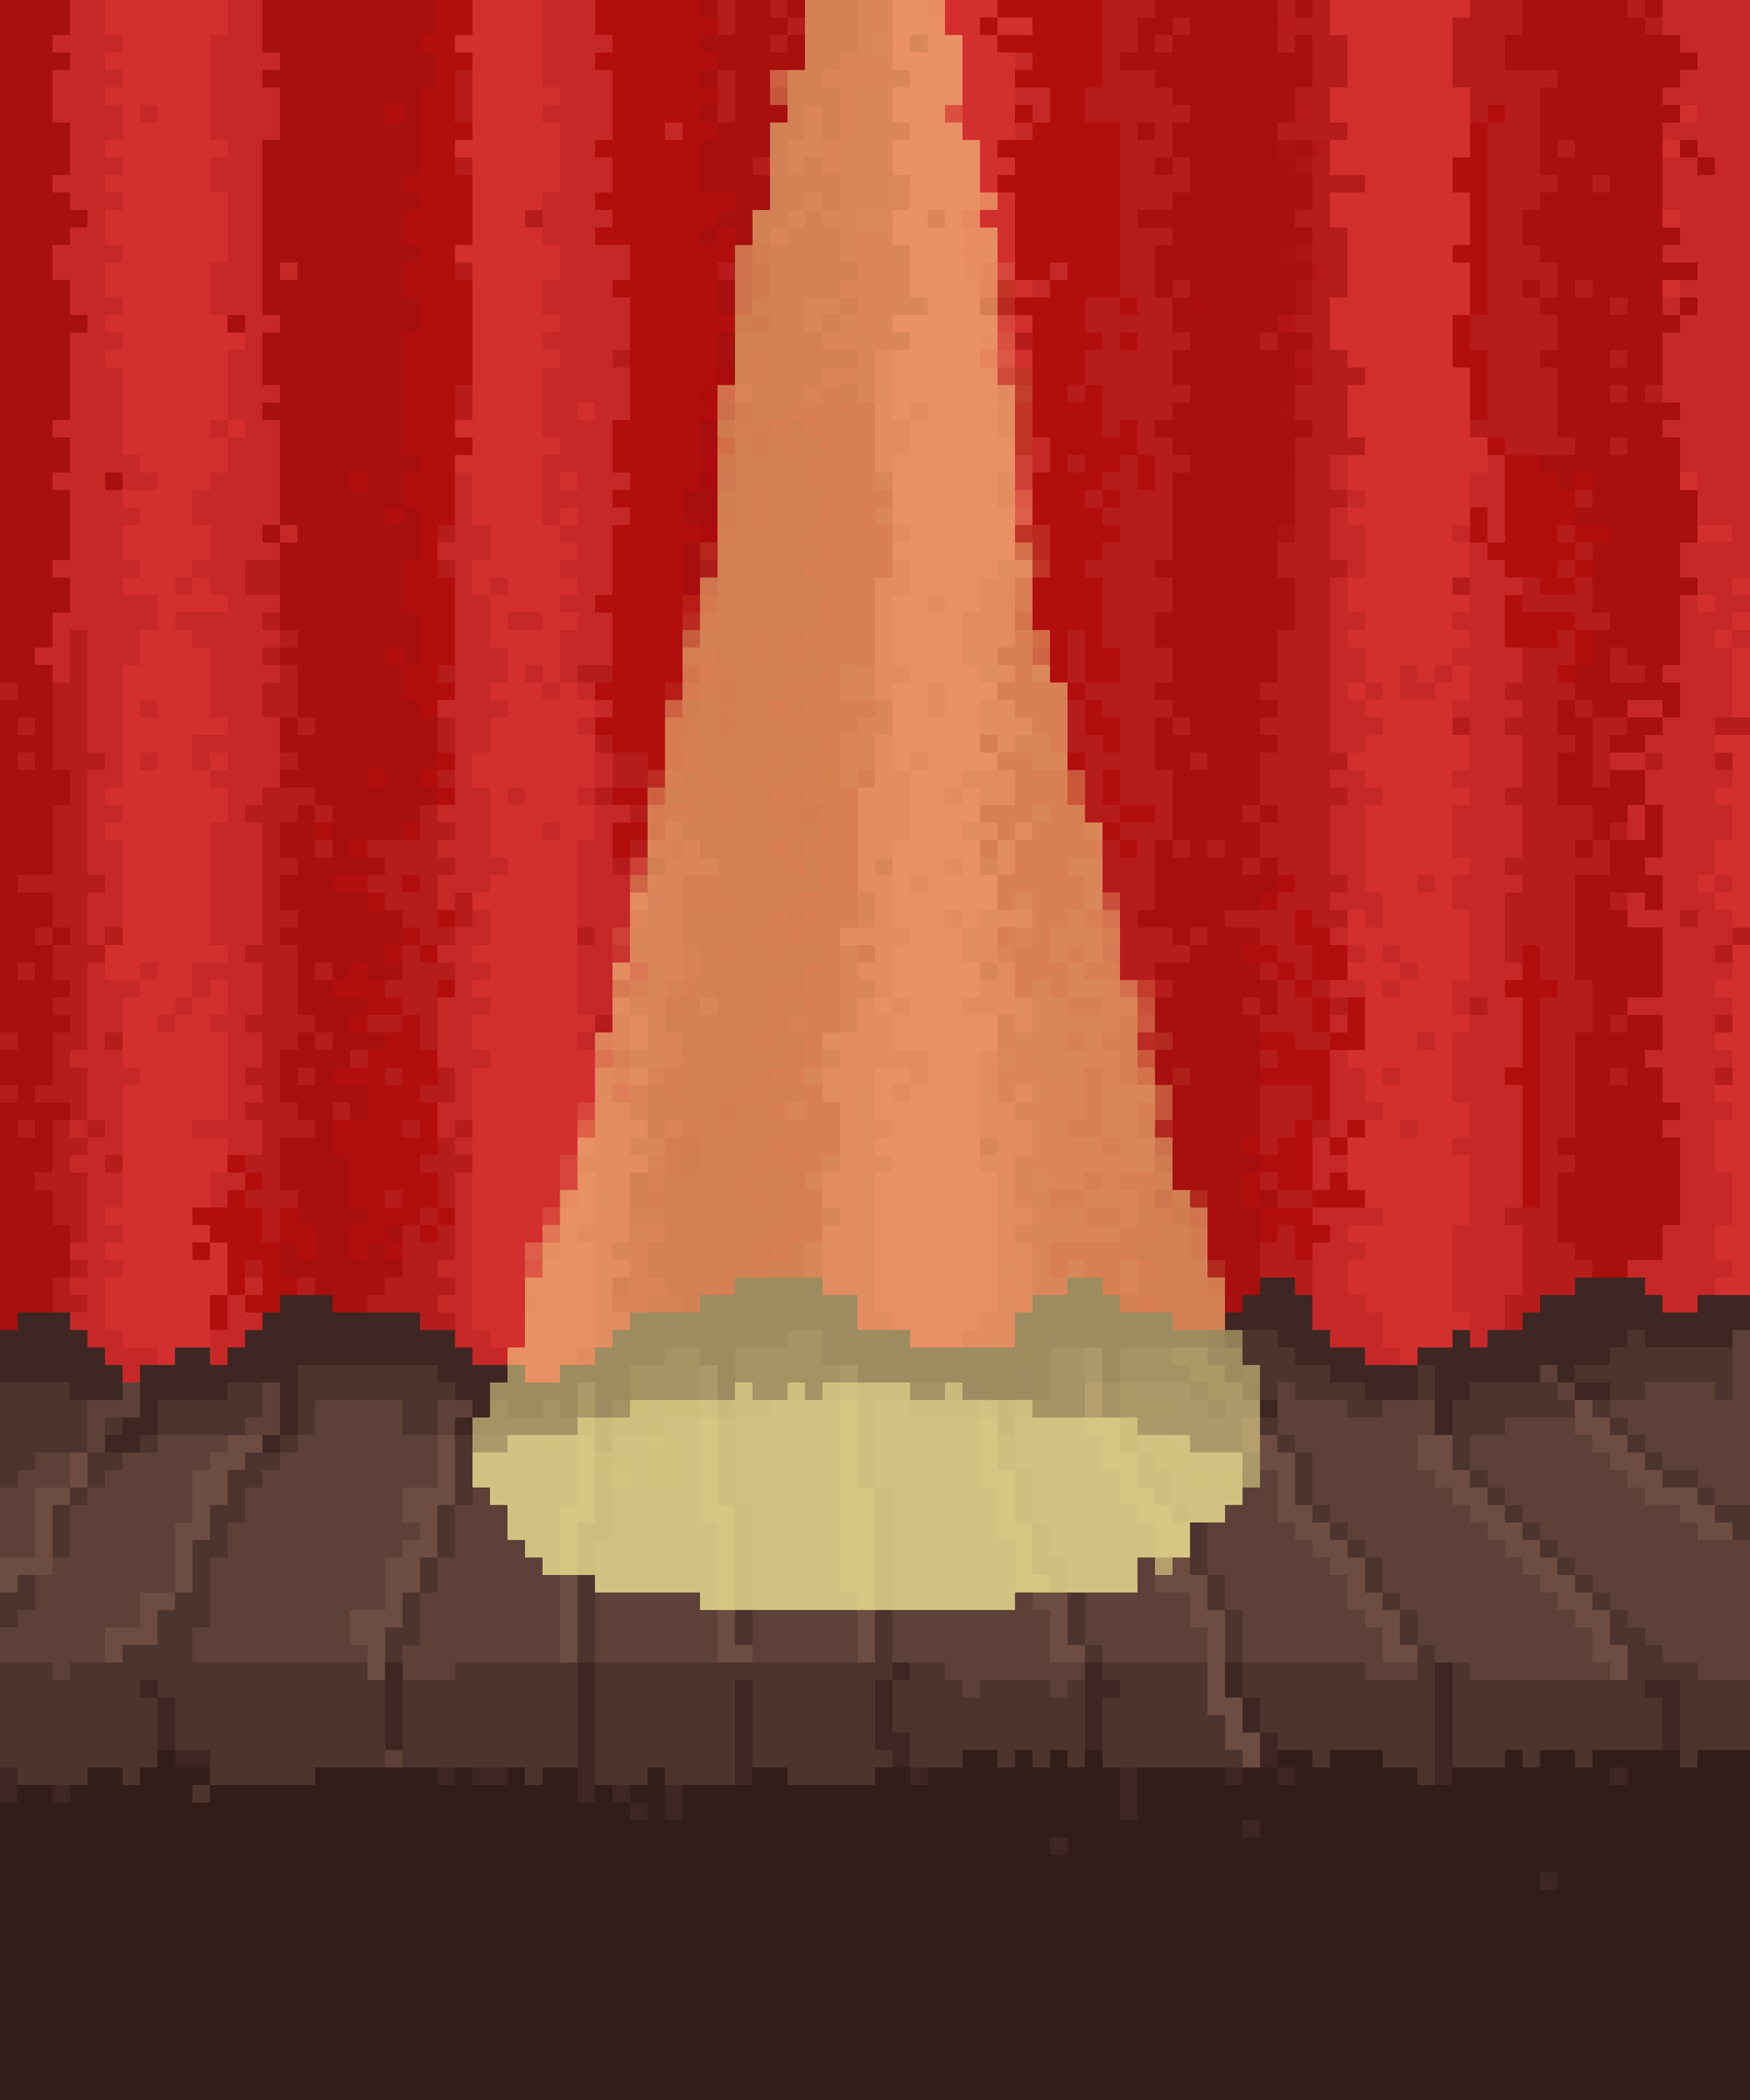 <svg xmlns="http://www.w3.org/2000/svg" viewBox="0 -0.5 100 120" shape-rendering="crispEdges">
<path stroke="#a80f0f" d="M0 0h4M15 0h10M40 0h1M42 0h2M45 0h1M66 0h7M74 0h1M87 0h6M94 0h1M0 1h4M15 1h10M42 1h3M65 1h2M68 1h5M87 1h7M0 2h3M15 2h9M40 2h4M45 2h1M65 2h1M67 2h6M74 2h1M86 2h10M0 3h4M16 3h9M41 3h5M64 3h11M86 3h11M0 4h3M15 4h10M40 4h1M42 4h2M66 4h9M89 4h7M0 5h3M16 5h8M42 5h2M67 5h7M88 5h7M0 6h3M16 6h6M23 6h1M40 6h1M42 6h3M68 6h6M88 6h8M0 7h4M16 7h8M41 7h3M65 7h1M67 7h6M88 7h7M0 8h4M15 8h9M40 8h4M67 8h6M74 8h1M88 8h1M90 8h5M96 8h1M0 9h4M15 9h9M40 9h3M66 9h1M68 9h6M88 9h7M97 9h1M0 10h3M15 10h8M40 10h4M68 10h7M89 10h2M92 10h3M0 11h4M15 11h9M42 11h2M67 11h8M88 11h7M0 12h5M15 12h8M41 12h2M65 12h9M87 12h8M0 13h4M15 13h8M40 13h1M42 13h1M67 13h8M87 13h9M0 14h3M15 14h9M66 14h7M88 14h7M0 15h3M15 15h1M17 15h6M66 15h9M89 15h8M0 16h4M15 16h8M41 16h1M66 16h1M68 16h6M87 16h1M89 16h1M91 16h4M0 17h4M15 17h9M41 17h1M67 17h1M69 17h5M88 17h4M93 17h2M96 17h1M0 18h5M13 18h1M16 18h8M67 18h6M89 18h7M0 19h4M15 19h8M41 19h1M68 19h4M73 19h2M89 19h6M0 20h4M15 20h8M41 20h1M67 20h7M88 20h4M93 20h2M0 21h4M15 21h8M67 21h6M89 21h6M0 22h4M16 22h7M68 22h6M89 22h3M93 22h1M0 23h4M15 23h8M67 23h6M89 23h7M0 24h3M16 24h7M66 24h9M89 24h6M0 25h4M16 25h7M67 25h1M69 25h5M90 25h2M93 25h3M0 26h4M16 26h8M68 26h5M88 26h8M0 27h3M6 27h1M16 27h4M21 27h2M67 27h7M89 27h1M91 27h5M0 28h4M16 28h7M67 28h7M91 28h6M0 29h4M16 29h6M23 29h1M67 29h3M71 29h3M90 29h7M0 30h4M15 30h1M17 30h7M67 30h5M92 30h5M0 31h4M16 31h8M67 31h6M91 31h5M0 32h3M16 32h7M66 32h7M91 32h5M0 33h4M16 33h7M67 33h7M91 33h6M0 34h4M16 34h7M67 34h7M91 34h5M0 35h3M16 35h8M66 35h8M92 35h4M0 36h3M17 36h7M66 36h7M91 36h5M0 37h2M16 37h6M23 37h1M67 37h6M91 37h1M93 37h3M0 38h3M17 38h6M67 38h6M90 38h2M94 38h1M1 39h2M17 39h6M66 39h6M90 39h6M0 40h3M17 40h7M67 40h6M89 40h1M91 40h2M95 40h1M0 41h1M2 41h1M16 41h1M18 41h7M66 41h1M68 41h4M89 41h2M93 41h2M0 42h3M16 42h9M66 42h7M90 42h1M92 42h2M0 43h1M2 43h1M17 43h8M66 43h2M69 43h3M89 43h2M0 44h4M16 44h5M22 44h2M67 44h5M89 44h2M92 44h2M0 45h4M18 45h7M67 45h5M89 45h5M0 46h3M17 46h1M19 46h5M67 46h4M72 46h1M91 46h2M94 46h1M0 47h3M16 47h2M19 47h4M67 47h5M91 47h1M94 47h1M0 48h3M16 48h2M19 48h1M66 48h1M68 48h1M70 48h2M90 48h1M92 48h3M0 49h3M17 49h5M66 49h5M72 49h1M92 49h2M0 50h1M16 50h3M66 50h7M90 50h5M0 51h3M16 51h5M66 51h6M90 51h2M94 51h1M0 52h3M17 52h6M65 52h5M90 52h3M0 53h2M3 53h1M16 53h7M67 53h1M69 53h3M90 53h5M0 54h3M17 54h5M68 54h3M90 54h5M0 55h1M2 55h1M17 55h1M19 55h1M21 55h2M66 55h6M90 55h5M0 56h4M17 56h2M67 56h6M91 56h4M0 57h3M17 57h4M66 57h5M72 57h1M91 57h2M0 58h4M18 58h2M66 58h6M91 58h1M93 58h2M1 59h2M17 59h1M19 59h3M67 59h5M90 59h5M0 60h3M16 60h4M66 60h6M90 60h4M0 61h3M16 61h1M18 61h1M66 61h1M68 61h4M90 61h2M93 61h2M1 62h1M16 62h5M67 62h5M90 62h5M0 63h4M17 63h2M20 63h1M67 63h5M90 63h6M0 64h1M2 64h1M18 64h1M67 64h5M90 64h5M0 65h3M16 65h3M67 65h4M89 65h7M0 66h3M16 66h4M67 66h5M90 66h6M0 67h2M16 67h4M67 67h4M89 67h7M0 68h3M17 68h3M69 68h2M72 68h1M89 68h7M0 69h3M17 69h4M69 69h3M89 69h7M0 70h4M18 70h2M22 70h1M69 70h3M89 70h6M0 71h4M16 71h1M18 71h2M21 71h1M69 71h3M90 71h5M0 72h4M16 72h7M70 72h2M91 72h2M0 73h3M18 73h4M70 73h2M0 74h3M19 74h2M70 74h1M0 75h1" />
<path stroke="#c62828" d="M4 0h2M13 0h2M31 0h3M95 0h5M4 1h2M13 1h2M31 1h3M95 1h5M3 2h4M12 2h3M31 2h4M96 2h4M4 3h2M12 3h4M31 3h3M58 3h1M97 3h3M3 4h4M12 4h3M31 4h4M96 4h4M3 5h3M12 5h4M32 5h3M58 5h2M95 5h5M3 6h4M8 6h1M12 6h4M31 6h4M59 6h1M97 6h3M4 7h3M12 7h4M32 7h3M38 7h1M58 7h1M95 7h5M4 8h2M13 8h2M32 8h2M97 8h3M4 9h3M12 9h3M32 9h3M95 9h2M98 9h2M3 10h3M12 10h3M32 10h3M95 10h5M4 11h3M13 11h2M31 11h3M95 11h5M5 12h1M13 12h2M31 12h4M96 12h4M4 13h2M13 13h2M31 13h3M96 13h4M3 14h4M13 14h2M32 14h4M95 14h5M3 15h3M12 15h3M16 15h1M32 15h4M60 15h1M97 15h3M4 16h2M12 16h3M31 16h4M59 16h1M96 16h4M4 17h3M12 17h3M31 17h5M95 17h1M97 17h3M5 18h1M14 18h2M32 18h4M96 18h4M4 19h3M14 19h1M31 19h5M95 19h5M4 20h2M13 20h2M32 20h3M95 20h5M4 21h3M13 21h2M31 21h5M95 21h5M4 22h3M13 22h3M31 22h5M95 22h5M4 23h3M13 23h2M31 23h2M34 23h2M96 23h4M3 24h4M12 24h1M14 24h2M31 24h4M95 24h5M4 25h3M13 25h3M32 25h3M59 25h1M96 25h4M4 26h4M13 26h3M31 26h4M59 26h1M76 26h1M85 26h1M96 26h4M3 27h3M7 27h2M12 27h4M26 27h1M31 27h1M33 27h3M76 27h1M84 27h2M97 27h3M4 28h3M11 28h5M26 28h1M31 28h4M77 28h1M84 28h2M97 28h3M4 29h4M11 29h5M26 29h1M31 29h1M33 29h3M76 29h1M85 29h1M97 29h3M4 30h3M12 30h3M16 30h1M26 30h2M32 30h3M76 30h2M83 30h1M85 30h1M99 30h1M4 31h3M12 31h4M25 31h3M33 31h2M76 31h2M84 31h1M96 31h4M3 32h5M11 32h3M26 32h1M32 32h3M77 32h1M84 32h2M96 32h4M4 33h3M10 33h1M12 33h2M26 33h1M28 33h1M33 33h2M76 33h1M84 33h3M97 33h2M4 34h5M13 34h3M26 34h2M32 34h2M76 34h1M84 34h2M96 34h1M98 34h2M3 35h6M10 35h5M26 35h2M29 35h2M33 35h2M76 35h2M83 35h3M96 35h3M3 36h1M5 36h3M11 36h5M26 36h2M32 36h3M76 36h1M84 36h2M96 36h2M99 36h1M2 37h2M5 37h3M12 37h3M26 37h3M32 37h3M76 37h2M83 37h4M96 37h3M3 38h1M5 38h2M12 38h4M26 38h3M30 38h1M32 38h1M76 38h2M80 38h1M82 38h1M84 38h3M95 38h4M5 39h2M12 39h3M26 39h2M31 39h1M33 39h1M76 39h1M78 39h1M80 39h2M84 39h2M96 39h3M5 40h2M8 40h1M12 40h3M25 40h4M34 40h1M76 40h2M83 40h4M93 40h2M96 40h3M5 41h2M13 41h3M26 41h2M33 41h1M76 41h3M84 41h2M95 41h3M5 42h2M11 42h5M26 42h2M76 42h2M84 42h3M94 42h4M6 43h1M8 43h1M11 43h1M13 43h3M26 43h1M34 43h1M84 43h3M92 43h2M95 43h3M5 44h2M12 44h4M26 44h1M34 44h1M76 44h2M83 44h4M94 44h5M5 45h1M13 45h2M26 45h2M29 45h1M33 45h1M77 45h2M84 45h2M94 45h4M5 46h2M13 46h1M25 46h3M34 46h2M76 46h2M83 46h4M93 46h1M95 46h4M5 47h1M12 47h3M26 47h2M31 47h1M34 47h1M76 47h2M83 47h4M93 47h1M95 47h4M5 48h2M12 48h3M25 48h3M33 48h2M76 48h2M83 48h4M95 48h3M5 49h2M12 49h3M26 49h3M33 49h2M76 49h2M84 49h2M94 49h4M6 50h1M12 50h3M25 50h3M33 50h3M77 50h1M81 50h1M83 50h4M95 50h2M98 50h1M5 51h2M12 51h3M25 51h1M33 51h3M76 51h3M83 51h3M93 51h1M95 51h3M5 52h2M12 52h3M27 52h1M33 52h3M78 52h1M84 52h2M93 52h3M97 52h2M5 53h1M12 53h3M26 53h2M34 53h1M76 53h1M84 53h2M95 53h4M13 54h1M25 54h2M33 54h2M77 54h1M79 54h1M84 54h2M95 54h3M5 55h1M8 55h1M11 55h4M26 55h2M33 55h2M80 55h1M84 55h3M95 55h4M5 56h3M11 56h1M13 56h2M26 56h1M33 56h2M76 56h2M79 56h1M83 56h3M95 56h3M5 57h2M10 57h1M13 57h2M25 57h3M33 57h2M83 57h1M85 57h2M93 57h6M5 58h2M9 58h1M12 58h2M25 58h2M76 58h1M84 58h3M95 58h3M5 59h1M13 59h2M25 59h2M33 59h1M81 59h1M83 59h4M95 59h3M4 60h3M13 60h2M25 60h3M76 60h1M83 60h4M94 60h5M5 61h3M13 61h1M26 61h1M76 61h2M79 61h1M83 61h3M95 61h3M5 62h2M13 62h2M26 62h1M76 62h2M83 62h4M95 62h3M5 63h2M13 63h1M25 63h2M76 63h3M84 63h3M96 63h3M4 64h1M6 64h1M11 64h4M25 64h1M76 64h1M80 64h1M84 64h3M95 64h3M5 65h2M13 65h2M26 65h1M75 65h1M83 65h4M96 65h2M4 66h2M75 66h2M84 66h3M96 66h2M5 67h2M12 67h2M26 67h1M75 67h1M84 67h3M96 67h3M5 68h2M12 68h1M26 68h1M84 68h3M96 68h3M5 69h1M26 69h1M75 69h4M84 69h2M96 69h3M5 70h2M26 70h1M76 70h1M83 70h4M95 70h3M4 71h2M26 71h1M75 71h3M83 71h4M95 71h3M5 72h2M25 72h2M75 72h2M83 72h4M93 72h6M4 73h2M14 73h1M26 73h1M75 73h2M83 73h4M94 73h4M5 74h1M13 74h1M25 74h2M75 74h3M83 74h3M95 74h2M4 75h2M13 75h2M26 75h1M75 75h4M84 75h2M5 76h2M12 76h2M26 76h2M76 76h3M84 76h1M6 77h3M12 77h1M27 77h2M78 77h2M7 78h1" />
<path stroke="#d32f2f" d="M6 0h7M27 0h4M54 0h3M76 0h8M6 1h7M27 1h4M54 1h2M57 1h2M76 1h7M7 2h5M26 2h5M55 2h2M77 2h6M6 3h6M27 3h4M55 3h3M77 3h6M7 4h5M27 4h4M55 4h3M77 4h6M6 5h6M27 5h5M55 5h3M76 5h8M7 6h1M9 6h3M27 6h4M55 6h3M76 6h8M96 6h1M7 7h5M27 7h5M55 7h3M77 7h7M6 8h7M26 8h6M56 8h1M76 8h8M95 8h1M7 9h5M27 9h5M56 9h2M76 9h7M6 10h6M27 10h5M56 10h1M78 10h5M7 11h6M27 11h4M57 11h1M76 11h8M6 12h7M27 12h3M56 12h2M76 12h8M95 12h1M6 13h7M27 13h4M57 13h1M77 13h7M7 14h6M26 14h6M57 14h1M77 14h6M6 15h6M27 15h5M77 15h7M6 16h6M27 16h4M58 16h1M77 16h7M95 16h1M7 17h5M27 17h4M76 17h8M6 18h7M27 18h5M58 18h1M76 18h7M7 19h7M27 19h4M76 19h7M6 20h7M27 20h5M58 20h1M77 20h6M7 21h6M27 21h4M78 21h6M7 22h6M27 22h4M77 22h7M7 23h6M27 23h4M33 23h1M77 23h7M7 24h5M13 24h1M26 24h5M77 24h7M7 25h6M27 25h5M78 25h7M8 26h5M26 26h5M77 26h8M9 27h3M27 27h4M32 27h1M77 27h7M96 27h1M7 28h4M27 28h4M78 28h6M8 29h3M27 29h4M32 29h1M77 29h7M7 30h5M28 30h4M78 30h5M97 30h2M7 31h5M28 31h5M78 31h6M8 32h3M27 32h5M78 32h6M7 33h3M11 33h1M27 33h1M29 33h4M77 33h6M99 33h1M9 34h4M28 34h4M77 34h7M97 34h1M9 35h1M28 35h1M31 35h2M78 35h5M99 35h1M8 36h3M28 36h4M77 36h7M98 36h1M8 37h4M29 37h3M78 37h5M99 37h1M7 38h5M29 38h1M31 38h1M78 38h2M81 38h1M83 38h1M99 38h1M7 39h5M28 39h3M32 39h1M77 39h1M79 39h1M82 39h2M99 39h1M7 40h1M9 40h3M29 40h5M78 40h5M99 40h1M7 41h6M28 41h5M79 41h4M7 42h4M28 42h6M78 42h6M98 42h2M7 43h1M9 43h2M12 43h1M27 43h7M77 43h7M99 43h1M7 44h5M27 44h7M78 44h5M99 44h1M6 45h7M28 45h1M30 45h3M79 45h5M98 45h2M7 46h6M28 46h6M78 46h5M99 46h1M6 47h6M28 47h3M32 47h2M78 47h5M99 47h1M7 48h5M28 48h5M78 48h5M98 48h2M7 49h5M29 49h4M78 49h6M98 49h2M7 50h5M28 50h5M78 50h3M82 50h1M97 50h1M99 50h1M7 51h5M27 51h6M79 51h4M98 51h2M7 52h5M28 52h5M77 52h1M79 52h5M99 52h1M7 53h5M28 53h5M77 53h7M6 54h7M27 54h6M78 54h1M80 54h4M99 54h1M6 55h2M9 55h2M28 55h5M77 55h3M81 55h3M99 55h1M8 56h3M12 56h1M27 56h6M78 56h1M80 56h3M98 56h2M7 57h3M11 57h2M28 57h5M78 57h5M99 57h1M7 58h2M10 58h2M27 58h7M78 58h6M99 58h1M7 59h6M27 59h6M78 59h3M82 59h1M98 59h2M7 60h6M28 60h6M77 60h6M99 60h1M8 61h5M27 61h7M78 61h1M80 61h3M99 61h1M7 62h6M27 62h7M78 62h5M98 62h2M7 63h6M27 63h6M79 63h5M99 63h1M7 64h4M27 64h6M78 64h2M81 64h3M98 64h2M7 65h6M27 65h6M77 65h6M98 65h2M7 66h6M27 66h5M77 66h7M98 66h2M7 67h5M27 67h5M77 67h7M99 67h1M7 68h5M27 68h5M78 68h6M99 68h1M6 69h5M27 69h4M79 69h5M99 69h1M7 70h5M27 70h4M77 70h6M98 70h2M6 71h5M12 71h1M27 71h3M78 71h5M98 71h2M7 72h6M27 72h3M77 72h6M99 72h1M6 73h7M27 73h3M77 73h6M98 73h2M6 74h6M27 74h3M78 74h5M6 75h6M27 75h3M79 75h5M7 76h5M28 76h2M79 76h4M9 77h1M80 77h1" />
<path stroke="#b30e0e" d="M25 0h2M34 0h6M57 0h6M25 1h2M34 1h7M56 1h1M59 1h4M24 2h2M35 2h5M57 2h6M25 3h2M34 3h7M59 3h4M25 4h1M35 4h5M58 4h5M24 5h2M35 5h6M60 5h2M22 6h1M24 6h2M35 6h5M58 6h1M60 6h2M85 6h1M24 7h3M35 7h3M39 7h2M59 7h5M84 7h1M24 8h2M34 8h6M57 8h7M84 8h1M24 9h2M35 9h5M58 9h6M83 9h2M23 10h4M35 10h5M57 10h7M83 10h2M24 11h3M34 11h8M58 11h6M84 11h1M23 12h4M35 12h6M58 12h6M84 12h1M23 13h4M34 13h6M41 13h1M58 13h6M84 13h1M24 14h2M36 14h6M58 14h6M83 14h2M23 15h3M36 15h5M58 15h2M61 15h3M84 15h1M23 16h4M35 16h6M60 16h4M84 16h1M24 17h3M36 17h5M58 17h4M64 17h1M84 17h1M24 18h3M36 18h6M59 18h3M83 18h1M23 19h4M36 19h5M59 19h4M64 19h1M83 19h1M23 20h4M36 20h5M59 20h3M83 20h2M23 21h4M36 21h5M59 21h3M84 21h1M23 22h3M36 22h4M59 22h2M62 22h1M84 22h1M23 23h3M36 23h4M59 23h4M84 23h1M23 24h3M35 24h5M59 24h4M64 24h1M23 25h4M35 25h5M60 25h5M85 25h1M24 26h2M35 26h5M60 26h1M62 26h2M65 26h1M86 26h2M20 27h1M23 27h3M36 27h4M59 27h4M65 27h1M86 27h3M90 27h1M23 28h3M35 28h4M59 28h3M63 28h1M86 28h4M22 29h1M24 29h2M36 29h3M59 29h4M84 29h1M86 29h4M24 30h1M35 30h5M60 30h4M84 30h1M86 30h3M90 30h2M24 31h1M35 31h4M60 31h3M85 31h5M23 32h2M35 32h4M60 32h2M86 32h3M90 32h1M23 33h3M35 33h4M59 33h4M88 33h2M23 34h3M34 34h5M59 34h4M86 34h1M24 35h2M35 35h4M59 35h4M86 35h4M24 36h2M35 36h4M60 36h1M62 36h1M86 36h3M90 36h1M22 37h1M24 37h2M35 37h4M60 37h1M62 37h2M90 37h1M23 38h2M35 38h4M60 38h1M62 38h2M89 38h1M23 39h3M34 39h4M61 39h1M24 40h1M35 40h3M62 40h1M34 41h4M62 41h2M35 42h3M63 42h1M25 43h1M37 43h1M61 43h1M21 44h1M24 44h1M63 44h1M25 45h1M35 45h2M63 45h1M64 46h2M18 47h1M23 47h1M35 47h2M63 47h1M20 48h1M35 48h1M64 48h1M19 50h2M23 50h1M73 50h1M21 51h1M72 51h1M25 52h1M74 52h1M23 53h1M74 53h2M22 54h1M24 54h1M71 54h2M75 54h2M87 54h1M20 55h1M73 55h1M75 55h2M87 55h1M19 56h3M25 56h1M74 56h1M86 56h3M21 57h2M75 57h1M77 57h1M87 57h1M20 58h1M23 58h1M75 58h1M77 58h1M87 58h1M22 59h2M72 59h2M76 59h2M87 59h1M21 60h4M73 60h3M87 60h1M19 61h3M23 61h2M72 61h4M86 61h2M21 62h3M75 62h1M87 62h1M21 63h4M75 63h1M87 63h1M19 64h4M24 64h1M74 64h1M77 64h1M87 64h1M19 65h6M71 65h1M73 65h2M76 65h1M87 65h1M13 66h1M20 66h4M72 66h3M87 66h1M14 67h1M20 67h5M71 67h1M73 67h2M76 67h1M87 67h1M13 68h1M20 68h2M23 68h2M71 68h1M75 68h3M87 68h1M11 69h4M16 69h1M21 69h3M25 69h1M72 69h3M12 70h3M16 70h2M20 70h2M24 70h1M72 70h1M74 70h2M11 71h1M13 71h3M17 71h1M20 71h1M22 71h1M74 71h1M13 72h1M15 72h1M13 73h1M15 73h2M12 74h1M14 74h2M12 75h1" />
<path stroke="#b71c1c" d="M41 0h1M44 0h1M63 0h3M73 0h1M75 0h1M84 0h3M93 0h1M41 1h1M45 1h1M63 1h2M67 1h1M74 1h2M83 1h4M94 1h1M44 2h1M63 2h2M66 2h1M73 2h1M75 2h2M83 2h3M63 3h1M75 3h2M83 3h3M26 4h1M41 4h1M63 4h3M75 4h2M83 4h6M26 5h1M41 5h1M62 5h5M74 5h2M84 5h4M26 6h1M41 6h1M62 6h6M75 6h1M84 6h1M86 6h2M64 7h1M66 7h1M73 7h4M85 7h3M64 8h3M85 8h3M89 8h1M26 9h1M43 9h1M64 9h2M67 9h1M75 9h1M85 9h3M64 10h4M75 10h3M85 10h4M91 10h1M64 11h3M75 11h1M85 11h3M30 12h1M64 12h1M74 12h2M85 12h2M64 13h3M75 13h2M85 13h2M64 14h2M75 14h2M85 14h3M26 15h1M41 15h1M64 15h2M76 15h1M85 15h4M64 16h2M67 16h1M75 16h2M85 16h2M88 16h1M90 16h1M62 17h2M65 17h2M75 17h1M85 17h3M92 17h1M62 18h5M74 18h2M84 18h5M58 19h1M63 19h1M65 19h3M72 19h1M75 19h1M84 19h5M35 20h1M62 20h5M75 20h2M85 20h3M92 20h1M62 21h5M75 21h3M85 21h4M26 22h1M61 22h1M63 22h5M74 22h3M85 22h4M92 22h1M94 22h1M26 23h1M63 23h4M74 23h3M85 23h4M63 24h1M65 24h1M75 24h2M84 24h5M65 25h2M74 25h4M86 25h4M92 25h1M61 26h1M64 26h1M66 26h2M74 26h2M63 27h2M66 27h1M74 27h2M62 28h1M64 28h3M74 28h3M90 28h1M63 29h4M74 29h2M25 30h1M64 30h3M74 30h2M89 30h1M63 31h4M73 31h3M90 31h1M14 32h2M25 32h1M62 32h4M73 32h4M89 32h1M14 33h2M63 33h4M74 33h2M83 33h1M87 33h1M90 33h1M63 34h4M74 34h2M87 34h4M15 35h1M63 35h3M74 35h2M90 35h2M4 36h1M16 36h1M61 36h1M63 36h3M73 36h3M89 36h1M4 37h1M15 37h1M61 37h1M64 37h3M73 37h3M87 37h3M92 37h1M4 38h1M16 38h1M25 38h1M33 38h2M61 38h1M64 38h3M73 38h3M87 38h2M92 38h2M0 39h1M3 39h2M15 39h2M62 39h4M72 39h4M86 39h4M3 40h2M15 40h2M61 40h1M63 40h4M73 40h3M87 40h2M90 40h1M1 41h1M3 41h2M17 41h1M25 41h1M61 41h1M64 41h2M67 41h1M72 41h4M83 41h1M86 41h3M91 41h2M98 41h2M3 42h2M25 42h1M34 42h1M61 42h2M64 42h2M73 42h3M87 42h3M91 42h1M1 43h1M3 43h3M16 43h1M35 43h2M62 43h4M68 43h1M72 43h5M87 43h2M91 43h1M94 43h1M98 43h1M4 44h1M25 44h1M35 44h2M62 44h1M64 44h3M72 44h4M87 44h2M91 44h1M4 45h1M15 45h3M34 45h1M62 45h1M64 45h3M72 45h5M86 45h3M3 46h2M14 46h3M18 46h1M24 46h1M36 46h1M62 46h2M66 46h1M71 46h1M73 46h3M87 46h4M3 47h2M15 47h1M24 47h2M64 47h3M72 47h4M87 47h4M92 47h1M3 48h2M15 48h1M18 48h1M21 48h4M36 48h1M63 48h1M65 48h1M67 48h1M69 48h1M72 48h4M87 48h3M91 48h1M3 49h2M15 49h2M22 49h4M35 49h1M63 49h3M71 49h1M73 49h3M86 49h6M1 50h5M15 50h1M21 50h2M24 50h1M63 50h3M74 50h3M87 50h3M3 51h2M15 51h1M22 51h3M26 51h1M64 51h2M73 51h3M86 51h4M92 51h1M3 52h2M15 52h2M23 52h2M26 52h1M64 52h1M70 52h4M75 52h2M86 52h4M96 52h1M2 53h1M4 53h1M6 53h1M15 53h1M24 53h2M33 53h1M64 53h3M68 53h1M72 53h2M86 53h4M99 53h1M3 54h3M14 54h3M23 54h1M64 54h4M73 54h2M86 54h1M88 54h2M98 54h1M1 55h1M3 55h2M15 55h2M18 55h1M23 55h3M64 55h2M72 55h1M74 55h1M88 55h2M4 56h1M15 56h2M22 56h3M66 56h1M73 56h1M75 56h1M89 56h2M3 57h2M15 57h2M23 57h2M71 57h1M73 57h2M76 57h1M84 57h1M88 57h3M4 58h1M14 58h4M21 58h2M24 58h1M34 58h1M72 58h3M88 58h3M92 58h1M98 58h1M0 59h1M3 59h2M6 59h1M15 59h2M18 59h1M24 59h1M74 59h2M88 59h2M3 60h1M15 60h1M20 60h1M72 60h1M88 60h2M3 61h2M14 61h2M17 61h1M22 61h1M25 61h1M88 61h2M92 61h1M98 61h1M0 62h1M2 62h3M15 62h1M24 62h2M72 62h3M88 62h2M4 63h1M14 63h3M19 63h1M72 63h3M88 63h2M1 64h1M3 64h1M5 64h1M15 64h3M23 64h1M26 64h1M72 64h2M75 64h1M88 64h2M3 65h2M15 65h1M25 65h1M72 65h1M88 65h1M3 66h1M6 66h1M14 66h2M24 66h3M88 66h2M2 67h3M15 67h1M25 67h1M72 67h1M88 67h1M3 68h2M14 68h3M22 68h1M25 68h1M73 68h2M88 68h1M3 69h2M15 69h1M24 69h1M86 69h3M4 70h1M15 70h1M23 70h1M25 70h1M73 70h1M87 70h2M23 71h3M72 71h2M87 71h3M4 72h1M14 72h1M23 72h2M72 72h3M87 72h4M3 73h1M17 73h1M22 73h4M74 73h1M87 73h3M3 74h2M21 74h4M86 74h2M24 75h2M86 75h1" />
<path stroke="#d38055" d="M46 0h3M46 1h3M46 2h3M46 3h1M45 4h2M45 5h2M45 6h1M44 7h2M44 8h1M44 9h1M44 10h2M44 11h2M44 12h1M45 13h1M47 13h1M45 14h1M47 14h1M45 15h1M47 15h1M46 16h2M44 17h1M44 18h1M44 19h1M46 19h1M44 20h1M46 20h1M44 21h1M46 21h1M44 22h1M44 23h1M44 25h1M44 26h1M44 27h1M44 28h1M44 29h1M44 30h1M45 31h1M43 33h1M44 34h2M42 35h1M44 35h2M42 36h1M44 36h1M44 37h1M42 38h1M44 38h1M44 39h1M42 40h1M43 41h1M43 42h2M42 43h2M42 44h1M40 45h1M42 45h1M42 46h1M40 47h1M42 47h1M42 48h1M42 53h1M40 54h1M42 54h1M40 55h1M42 55h1M40 56h1M42 56h1M42 57h1M42 58h1M42 59h1M42 60h1M42 61h1M40 63h1M40 64h1M65 64h1M40 65h1M42 65h1M40 66h1M42 66h1M40 67h2M40 68h2M40 69h1M42 69h1M67 70h1M45 71h1M67 71h1M40 72h2M45 72h1M67 72h1M39 73h1M65 73h1M39 74h1M66 74h1" />
<path stroke="#da865b" d="M49 0h1M49 1h1M49 2h1M52 2h1M51 4h1M49 5h2M49 6h2M46 7h1M49 7h2M45 8h2M48 8h3M45 9h1M48 9h3M48 10h3M46 11h1M48 11h3M45 12h1M47 12h2M48 13h1M48 14h1M51 14h1M46 17h2M51 17h2M46 18h1M48 18h1M49 19h1M51 19h1M49 21h1M49 22h1M48 38h1M58 42h2M59 43h2M59 46h1M62 47h1M40 49h1M61 49h2M62 50h1M62 51h1M61 52h1M60 53h3M60 54h1M62 54h1M37 55h1M61 55h1M37 56h1M59 56h1M61 56h2M40 57h1M59 57h2M59 58h4M58 59h3M62 59h1M36 60h2M47 60h1M59 60h3M46 61h1M60 61h1M59 62h1M61 62h1M63 62h3M45 63h1M63 63h2M63 64h2M36 65h2M56 65h1M62 65h1M64 65h2M47 66h1M65 66h1M46 67h1M58 67h1M59 68h1M62 68h2M47 69h1M59 70h2M63 70h1M35 71h1M46 71h1M46 72h1M59 72h1M61 72h1M64 72h1M59 73h2" />
<path stroke="#da865a" d="M50 0h1M50 1h1M48 3h3M47 4h4M48 5h1M46 6h1M48 6h1M48 7h1M51 7h1M47 8h1M47 9h1M53 12h1M44 13h1M49 13h1M49 14h2M49 15h3M48 16h4M49 17h2M49 18h2M47 19h2M50 19h1M49 20h1M47 21h2M50 27h1M50 29h1M49 38h1M48 39h2M50 40h1M49 41h2M48 42h2M48 43h2M48 44h1M38 47h1M37 48h1M39 48h1M38 49h2M50 49h1M56 49h1M37 50h2M38 51h1M49 51h1M37 52h2M49 52h1M37 53h1M58 53h1M37 54h2M48 54h1M57 54h1M38 55h1M48 55h1M56 55h1M48 56h2M63 56h1M36 57h2M48 57h1M63 57h1M37 58h1M48 58h1M57 58h1M63 58h1M37 59h2M57 59h1M58 60h1M62 60h2M57 61h3M61 61h1M63 61h1M36 62h1M57 62h1M60 62h1M36 63h1M58 63h4M38 64h1M59 64h2M59 65h3M58 66h7M60 67h2M63 67h1M58 68h1M64 68h1M59 69h3M64 69h1M37 70h1M58 70h1M61 70h2M36 71h1M59 71h1M37 73h1M64 73h1M36 74h1" />
<path stroke="#e99065" d="M51 0h2M51 1h2M51 2h1M53 2h2M51 3h4M52 4h3M51 5h4M51 6h2M52 7h1M54 8h1M54 9h2M52 10h2M55 10h1M52 11h2M55 11h1M54 12h1M52 13h2M53 16h2M53 17h3M51 18h5M52 19h4M53 20h3M53 21h2M52 22h3M54 23h3M52 24h1M54 24h3M52 25h5M54 26h3M54 27h2M54 28h2M54 29h2M54 30h2M52 31h2M55 31h1M56 32h1M54 34h2M54 35h1M51 36h1M54 36h1M54 37h1M54 38h2M54 39h3M54 40h2M53 41h3M55 42h1M55 43h2M55 45h1M55 46h1M52 48h1M55 48h1M52 49h1M54 50h1M52 51h1M54 51h2M52 52h2M55 52h1M53 53h1M53 54h1M53 55h1M53 56h1M53 57h1M53 58h1M53 59h2M54 60h1M54 61h2M54 62h1M53 63h1M55 64h1M50 65h2M55 65h1M51 66h1M54 66h1M50 67h3M56 67h1M50 68h3M55 68h1M50 69h2M54 69h1M50 70h4M56 70h1M50 71h3M55 71h1M50 72h3M54 72h1M32 73h2M50 73h5M32 74h2M50 74h4M55 74h1M30 75h4M51 75h5M31 76h3M52 76h3M31 77h2M30 78h1" />
<path stroke="#e88e63" d="M53 0h1M56 14h1M55 15h1M56 19h1M31 71h1M30 74h1" />
<path stroke="#e88f63" d="M53 1h1M33 65h1" />
<path stroke="#b51919" d="M73 1h1M74 6h1M75 8h1M75 15h1" />
<path stroke="#da875a" d="M50 2h1M51 10h1M51 11h1M49 12h2M59 38h1M58 51h1M59 67h1" />
<path stroke="#d38054" d="M47 3h1M47 5h1M47 6h1M47 7h1M46 9h1M46 10h2M47 11h1M43 12h1M46 13h1M44 14h1M46 14h1M44 15h1M46 15h1M48 15h1M44 16h2M45 17h1M48 17h1M45 18h1M47 18h1M45 19h1M45 20h1M47 20h2M45 21h1M45 22h1M48 22h1M42 26h1M45 26h1M45 30h1M44 31h1M44 32h1M42 33h1M44 33h1M42 34h1M43 35h1M45 38h1M43 40h1M42 41h1M41 42h2M40 43h1M41 44h1M44 44h1M39 47h1M43 47h1M41 48h1M43 48h1M41 49h1M43 49h2M41 50h1M43 50h3M43 51h2M41 52h1M43 52h1M43 54h1M41 55h1M43 55h2M43 56h1M41 57h1M43 57h1M45 57h1M39 58h1M41 58h1M39 59h1M41 59h1M39 60h1M41 60h1M43 60h1M39 61h1M41 61h1M39 62h1M41 62h1M44 62h2M37 63h1M43 63h1M37 64h1M44 67h1M66 67h1M38 68h1M38 69h2M65 69h1M38 70h3M66 70h1M37 71h5M65 71h2M37 72h3M44 72h1M66 72h1M68 72h1M40 73h1M66 73h2M64 74h1M67 74h2M67 75h3" />
<path stroke="#ce6044" d="M44 4h1" />
<path stroke="#c4573b" d="M44 5h1M66 62h1M66 63h1" />
<path stroke="#e99064" d="M53 6h1M53 7h2M51 8h3M51 9h3M54 10h1M54 11h1M51 12h2M51 13h1M54 13h1M52 14h3M52 15h3M52 16h1M51 20h2M51 21h2M55 21h1M51 22h1M55 22h2M51 23h1M53 23h1M53 24h1M57 25h1M51 26h3M57 26h1M51 27h3M56 27h1M51 28h3M56 28h1M51 29h3M56 29h2M52 30h2M56 30h2M51 31h1M56 31h2M52 32h4M53 33h2M51 34h2M51 35h3M52 36h2M51 37h3M52 38h2M52 39h1M51 40h2M51 41h2M51 42h4M51 43h1M53 43h2M52 44h3M53 45h1M52 46h3M53 47h2M51 48h1M53 48h2M51 49h1M53 49h1M55 49h1M51 50h1M53 50h1M56 50h1M51 51h1M53 51h1M56 51h1M51 52h1M52 53h1M54 53h1M51 54h2M54 54h1M51 55h2M54 55h2M51 56h2M54 56h2M50 57h1M52 57h1M54 57h1M51 58h2M54 58h3M51 59h2M55 59h2M53 60h1M55 60h1M50 61h2M53 61h1M50 62h1M52 62h2M55 62h1M50 63h1M52 63h1M54 63h2M51 64h4M52 65h3M52 66h2M55 66h1M53 67h3M53 68h2M56 68h1M33 69h1M52 69h2M55 69h2M32 70h1M54 70h2M32 71h2M53 71h2M56 71h1M31 72h3M53 72h1M55 72h2M31 73h1M55 73h2M54 74h1M56 74h1M29 77h2M31 78h1" />
<path stroke="#da5040" d="M54 6h1M57 19h1" />
<path stroke="#e89064" d="M55 8h1" />
<path stroke="#ad1212" d="M73 8h1" />
<path stroke="#ad1313" d="M74 9h1M74 14h1M74 16h1M74 17h1M73 30h1" />
<path stroke="#e6845e" d="M56 11h1M56 20h1" />
<path stroke="#d38154" d="M46 12h1M42 32h1M40 42h1M38 73h1" />
<path stroke="#e78860" d="M55 12h1" />
<path stroke="#d28054" d="M43 13h1M42 20h1" />
<path stroke="#da8659" d="M50 13h1M36 53h1M38 53h1M36 54h1" />
<path stroke="#e88d63" d="M55 13h2" />
<path stroke="#cd724c" d="M42 14h1M42 15h1M66 65h1" />
<path stroke="#d27d52" d="M43 14h1" />
<path stroke="#e88c62" d="M55 14h1" />
<path stroke="#a91010" d="M73 14h1M73 23h1" />
<path stroke="#d07a50" d="M43 15h1M43 16h1M41 24h1" />
<path stroke="#e68760" d="M56 15h1" />
<path stroke="#d8463b" d="M57 15h1M57 18h1M33 63h1M32 66h1M32 67h1M31 69h1" />
<path stroke="#cf754d" d="M42 16h1M42 17h1" />
<path stroke="#e88f64" d="M55 16h1M56 18h1M56 21h1M30 73h1" />
<path stroke="#e6865f" d="M56 16h1" />
<path stroke="#c03525" d="M57 16h1M58 21h1M58 23h1M58 24h1M58 25h1M58 30h1M59 32h1" />
<path stroke="#d28053" d="M43 17h1M42 28h1M42 29h1M42 30h1M41 33h1M41 34h1" />
<path stroke="#d87e53" d="M56 17h1M58 33h1" />
<path stroke="#bc291e" d="M57 17h1M59 30h1M59 31h1M39 35h1" />
<path stroke="#a90d0d" d="M68 17h1M41 21h1" />
<path stroke="#d17d52" d="M42 18h1" />
<path stroke="#d17b50" d="M43 18h1" />
<path stroke="#b31515" d="M73 18h1M74 20h1" />
<path stroke="#d27f53" d="M42 19h1M42 21h1M43 22h1M43 23h1M43 26h1M42 27h2M45 27h1M45 28h1M45 29h1M43 30h1M41 31h1M43 31h1M41 32h1M46 33h1M43 34h1M46 34h1M41 35h1M46 35h1M43 38h1M43 39h1M45 42h2M41 43h1M39 44h1M38 45h1M43 45h1M43 46h1M41 47h1M44 47h1M45 48h1M37 49h1M46 49h1M39 52h1M39 53h1M41 53h1M45 54h1M45 55h1M41 56h1M39 57h1M43 58h1M44 59h2M44 60h1M37 62h1M39 63h1M43 64h2M43 65h1M38 67h1M44 68h1M44 69h1M68 73h1" />
<path stroke="#d38053" d="M43 19h1M42 25h1M41 36h1M40 40h1M43 69h1M43 70h1" />
<path stroke="#d37f53" d="M43 20h1M43 21h1M42 24h2M45 24h1M43 28h1M43 29h1M41 30h1M43 36h1M45 36h1M43 37h1M46 37h1M41 38h1M41 40h1M45 40h1M45 41h2M44 43h1M46 43h1M43 44h1M39 45h1M41 45h1M41 46h1M44 46h2M45 47h1M39 50h1M39 51h1M41 51h1M43 53h2M41 54h1M44 56h1M38 57h1M44 57h1M44 58h1M43 61h1M38 62h1M39 64h1M41 64h1M38 65h1M38 66h1M43 66h2M43 71h1M43 72h1" />
<path stroke="#e28c60" d="M50 20h1M50 21h1M50 23h1M57 23h1M50 24h1M57 24h1M50 25h1M50 26h1M57 27h1M57 28h1M51 30h1M51 32h1M50 33h1M56 33h2M50 34h1M56 34h2M50 35h1M55 35h2M50 36h1M55 36h3M50 37h1M50 38h1M57 38h1M50 39h1M50 42h1M50 43h1M52 43h1M50 44h2M49 45h3M54 45h1M49 46h3M49 47h3M49 48h2M49 49h1M54 49h1M57 49h1M49 50h2M36 51h1M50 51h1M50 52h1M54 52h1M57 52h1M48 53h3M56 53h1M50 54h1M56 54h1M35 55h1M49 55h2M57 55h1M50 56h1M56 56h2M35 57h1M49 57h1M51 57h1M55 57h3M36 58h1M49 58h2M36 59h1M48 59h3M48 60h4M56 60h1M47 61h3M52 61h1M56 61h1M48 62h1M51 62h1M34 63h2M48 63h1M56 63h2M50 64h1M56 64h3M34 65h2M35 66h2M57 66h1M34 67h2M35 68h1M34 69h2M33 70h2M57 70h1M34 71h1M57 71h1M58 72h1M57 73h1M58 74h1M56 75h2M55 76h1M57 76h1" />
<path stroke="#dc5845" d="M57 20h1M58 28h1M30 72h1" />
<path stroke="#d04a3a" d="M57 21h1" />
<path stroke="#a70e0e" d="M73 21h1M68 25h1M73 26h1M40 28h1M72 30h1M39 32h1" />
<path stroke="#ac1010" d="M74 21h1" />
<path stroke="#b00c0c" d="M40 22h1" />
<path stroke="#d1704a" d="M41 22h1" />
<path stroke="#da8458" d="M42 22h1" />
<path stroke="#d88358" d="M46 22h1M37 66h1" />
<path stroke="#d87f53" d="M47 22h1M45 23h1M47 23h3M48 24h2M47 25h3M47 26h3M48 27h2M48 28h3M48 29h2M47 30h3M47 31h3M48 32h2M48 33h2M47 34h1M49 34h1M47 35h3M49 36h1M40 37h1M45 37h1M47 37h1M49 37h1M57 37h2M47 38h1M58 38h1M47 39h1M46 40h1M48 40h2M48 41h1M47 42h1M47 43h1M38 44h1M46 44h1M49 44h1M44 45h1M47 45h2M38 46h2M47 46h2M61 46h1M47 47h2M44 48h1M48 48h1M56 48h1M45 49h1M47 49h2M58 49h1M47 50h2M57 50h2M46 51h3M44 52h1M47 52h2M45 53h1M47 53h1M57 53h1M49 54h1M58 54h1M58 55h1M63 55h1M47 56h1M58 56h1M62 57h1M64 58h1M43 59h1M64 59h1M64 60h1M44 61h2M62 61h1M45 64h1M61 64h1M45 65h1M64 67h2M60 68h2M65 68h1M62 69h1M65 70h1M44 71h1M62 71h1M62 72h2M65 72h1M63 73h1" />
<path stroke="#e28c61" d="M50 22h1M52 23h1M57 32h1M55 37h2M56 38h1M53 39h1M53 40h1M56 40h2M56 41h3M57 42h1M55 44h3M56 45h2M55 47h2M58 47h1M57 48h1M52 50h1M51 53h1M55 53h1M55 54h1M58 57h1M58 58h1M47 59h1M52 60h1M36 61h1M47 62h1M56 62h1M58 62h1M49 63h1M48 64h2M48 65h2M57 65h2M48 66h3M56 66h1M47 67h3M57 67h1M34 68h1M47 68h3M57 68h1M48 69h2M57 69h2M35 70h1M47 70h3M47 71h3M58 71h1M34 72h2M47 72h3M57 72h1M34 73h1M47 73h3M58 73h1M34 74h1M49 74h1M57 74h1M34 75h2M49 75h2M34 76h1M56 76h1M33 77h1" />
<path stroke="#e1895f" d="M57 22h1M34 61h1" />
<path stroke="#c33e2b" d="M58 22h1M65 56h1" />
<path stroke="#b20d0d" d="M40 23h1" />
<path stroke="#cd704a" d="M41 23h1" />
<path stroke="#d27e52" d="M42 23h1" />
<path stroke="#d87f54" d="M46 23h1M44 24h1M46 24h1M50 30h1M50 31h1M46 32h1M50 32h1M47 33h1M46 36h1M48 36h1M48 37h1M57 39h4M44 40h1M58 40h3M59 41h2M56 42h1M60 42h1M57 43h2M58 44h3M46 45h1M58 45h3M56 46h3M60 46h1M57 47h1M59 47h3M46 48h1M58 48h5M59 49h2M59 50h3M59 51h3M46 52h1M59 52h2M62 52h1M59 53h1M47 54h1M59 54h1M61 54h1M46 55h2M59 55h2M62 55h1M46 56h1M60 56h1M46 57h2M61 57h1M46 58h2M46 59h1M61 59h1M63 59h1M46 60h1M64 61h1M42 62h1M46 62h1M62 62h1M46 63h2M62 63h1M65 63h1M46 64h2M62 64h1M46 65h2M63 65h1M45 66h2M62 67h1M45 68h2M45 69h2M63 69h1M66 69h1M45 70h2M64 70h1M60 71h2M63 71h2M60 72h1M65 74h1" />
<path stroke="#a80e0e" d="M40 24h1M39 28h1M40 29h1M70 29h1M39 31h1M39 33h1" />
<path stroke="#d77e52" d="M47 24h1M47 32h1M40 38h1M39 43h1M45 51h1" />
<path stroke="#e28c5f" d="M51 24h1M57 35h1" />
<path stroke="#aa0d0d" d="M40 25h1" />
<path stroke="#d16f49" d="M41 25h1" />
<path stroke="#d37e52" d="M43 25h1M41 29h1M41 39h1M41 41h1M46 46h1M41 63h1M39 65h1" />
<path stroke="#d47f53" d="M45 25h1M45 39h2M44 54h1M45 56h1M45 60h1M44 70h1" />
<path stroke="#d37f54" d="M46 25h1M46 28h1M43 32h1M45 32h1M45 33h1M42 37h1M40 46h1M46 47h1M42 49h1M42 50h1M40 52h1M40 59h1M40 60h1M42 64h1M42 68h1" />
<path stroke="#e28d60" d="M51 25h1M51 33h1M53 34h1M51 38h1M56 52h1M58 52h1M49 62h1M34 64h2M34 66h1" />
<path stroke="#ae0c0c" d="M40 26h1M40 30h1" />
<path stroke="#d1794f" d="M41 26h1" />
<path stroke="#d37e53" d="M46 26h1M46 30h1M40 50h1M40 51h1M41 73h1" />
<path stroke="#cd4035" d="M58 26h1M58 27h1M36 49h1M35 53h1" />
<path stroke="#a90c0c" d="M40 27h1" />
<path stroke="#d17950" d="M41 27h1" />
<path stroke="#d47f54" d="M46 27h1M43 68h1" />
<path stroke="#d77f53" d="M47 27h1M47 29h1M47 36h1M47 40h1M47 41h1M40 44h1M45 44h1M44 63h1" />
<path stroke="#d27e53" d="M41 28h1M39 40h1M39 66h1M67 68h1" />
<path stroke="#d67e52" d="M47 28h1M45 45h1M47 48h1M44 65h1" />
<path stroke="#ab0e0e" d="M39 29h1" />
<path stroke="#d27f54" d="M46 29h1M46 31h1M42 39h1M44 41h1M45 43h1M40 48h1M46 50h1M42 51h1M42 52h1M40 53h1M46 54h1M40 58h1M40 61h1M40 62h1M42 63h1M41 65h1M41 66h1M39 67h1M43 67h1M39 68h1M41 69h1M41 70h2M42 71h1M42 72h1M69 74h1" />
<path stroke="#de5f49" d="M58 29h1M30 71h1" />
<path stroke="#b7271c" d="M40 31h1" />
<path stroke="#d27f52" d="M42 31h1M41 37h1M46 38h1M38 58h1" />
<path stroke="#e99163" d="M54 31h1M52 47h1" />
<path stroke="#d3714b" d="M58 31h1M65 61h1" />
<path stroke="#ad1d17" d="M40 32h1" />
<path stroke="#e18b60" d="M58 32h1" />
<path stroke="#d0754d" d="M40 33h1" />
<path stroke="#e99164" d="M52 33h1M55 33h1M51 39h1M52 45h1M55 50h1M51 63h1M33 67h1M33 68h1M31 74h1M30 76h1" />
<path stroke="#b81d17" d="M39 34h1M38 39h1" />
<path stroke="#d4784e" d="M40 34h1" />
<path stroke="#d88053" d="M48 34h1M58 36h1M57 51h1" />
<path stroke="#d87d51" d="M58 34h1" />
<path stroke="#d67e51" d="M40 35h1M39 42h1" />
<path stroke="#d4744c" d="M58 35h1" />
<path stroke="#c65c3e" d="M39 36h1" />
<path stroke="#d48155" d="M40 36h1" />
<path stroke="#d26b46" d="M59 36h1" />
<path stroke="#d47e52" d="M39 37h1M39 41h1" />
<path stroke="#cf6442" d="M59 37h1" />
<path stroke="#d5754d" d="M39 38h1" />
<path stroke="#d77c51" d="M39 39h1M38 42h1" />
<path stroke="#d67f52" d="M40 39h1" />
<path stroke="#ce6141" d="M38 40h1M37 45h1" />
<path stroke="#d77b51" d="M38 41h1M37 46h1M37 47h1" />
<path stroke="#d28052" d="M40 41h1" />
<path stroke="#d67b50" d="M38 43h1" />
<path stroke="#bc2a24" d="M37 44h1M65 59h1" />
<path stroke="#d87f52" d="M47 44h1" />
<path stroke="#cb573b" d="M61 44h1M61 45h1M65 60h1" />
<path stroke="#d88357" d="M38 48h1" />
<path stroke="#d06547" d="M36 50h1" />
<path stroke="#d9845a" d="M37 51h1" />
<path stroke="#c9513b" d="M63 51h1" />
<path stroke="#e0845c" d="M36 52h1" />
<path stroke="#d57e52" d="M45 52h1M43 62h1" />
<path stroke="#d4734e" d="M63 52h1" />
<path stroke="#d77e53" d="M46 53h1" />
<path stroke="#d77e55" d="M63 53h1" />
<path stroke="#ca352f" d="M35 54h1" />
<path stroke="#d58256" d="M39 54h1M37 69h1M35 73h1M37 74h2" />
<path stroke="#d67c54" d="M63 54h1" />
<path stroke="#dc7855" d="M36 55h1" />
<path stroke="#d78256" d="M39 55h1M38 56h1M45 58h1" />
<path stroke="#d67b54" d="M35 56h1" />
<path stroke="#d88056" d="M36 56h1M35 60h1" />
<path stroke="#d68054" d="M39 56h1" />
<path stroke="#d36f4c" d="M64 56h1" />
<path stroke="#da8559" d="M64 57h1" />
<path stroke="#c9513a" d="M65 57h1" />
<path stroke="#e0865d" d="M35 58h1M35 59h1M35 61h1" />
<path stroke="#cb583f" d="M65 58h1" />
<path stroke="#df825b" d="M34 59h1" />
<path stroke="#b22a1f" d="M66 59h1M66 64h1M68 68h1M69 72h1" />
<path stroke="#db7252" d="M34 60h1" />
<path stroke="#d98458" d="M38 60h1M37 61h1" />
<path stroke="#da875b" d="M57 60h1" />
<path stroke="#d58054" d="M38 61h1" />
<path stroke="#ad1e18" d="M67 61h1" />
<path stroke="#e18a5f" d="M34 62h1" />
<path stroke="#de7f59" d="M35 62h1" />
<path stroke="#d38153" d="M38 63h1" />
<path stroke="#de6048" d="M33 64h1" />
<path stroke="#e28d61" d="M36 64h1" />
<path stroke="#e28d5f" d="M33 66h1" />
<path stroke="#d17b51" d="M66 66h1M67 69h1M68 70h1M68 71h1M69 73h1" />
<path stroke="#d48055" d="M36 67h1M36 68h1" />
<path stroke="#d88256" d="M37 67h1" />
<path stroke="#d67e53" d="M42 67h1M45 67h1" />
<path stroke="#e78b61" d="M32 68h1" />
<path stroke="#d58155" d="M37 68h1" />
<path stroke="#cf764e" d="M66 68h1" />
<path stroke="#e89063" d="M32 69h1" />
<path stroke="#d58257" d="M36 69h1" />
<path stroke="#cf744d" d="M68 69h1" />
<path stroke="#e27555" d="M31 70h1" />
<path stroke="#d88459" d="M36 70h1" />
<path stroke="#d98559" d="M36 72h1M36 73h1" />
<path stroke="#9d8c5f" d="M42 73h5M41 74h8M59 74h3M38 75h1M41 75h8M58 75h5M65 75h2M35 76h1M40 76h5M47 76h5M60 76h2M65 76h2M34 77h1M40 77h2M47 77h10M69 77h1M33 78h1M41 78h1M49 78h8M58 78h1M28 79h3M41 79h1M55 79h4M29 80h2M34 80h1" />
<path stroke="#9d8c5e" d="M61 73h2M40 74h1M62 74h2M36 75h2M39 75h2M63 75h2M36 76h4M58 76h2M62 76h3M67 76h2M36 77h2M57 77h1M59 77h1M63 77h1M70 77h1M29 78h1M32 78h1M34 78h2M57 78h1M59 78h1M63 78h1M70 78h1M31 79h2M34 79h2M59 79h1M71 79h1M32 80h1" />
<path stroke="#3e2723" d="M72 73h2M90 73h4M16 74h3M71 74h4M88 74h7M97 74h3M1 75h3M15 75h9M70 75h5M87 75h13M0 76h5M14 76h12M73 76h3M83 76h1M85 76h8M94 76h5M0 77h6M10 77h2M13 77h14M74 77h4M81 77h11M0 78h7M8 78h9M25 78h4M76 78h5M82 78h6M89 78h1M4 79h3M8 79h5M16 79h1M26 79h2M78 79h3M82 79h2M90 79h2M8 80h1M16 80h1M27 80h1M72 80h1M82 80h1M7 81h2M16 81h1M26 81h1M82 81h1M6 82h2M15 82h1M22 95h1M33 95h1M51 95h1M62 95h1M70 95h1M82 95h1M8 96h1M22 96h1M33 96h1M42 96h1M50 96h1M62 96h2M70 96h1M82 96h1M94 96h2M9 97h1M22 97h1M33 97h1M42 97h1M50 97h1M62 97h1M71 97h1M82 97h1M95 97h1M9 98h1M22 98h1M33 98h1M42 98h1M50 98h1M62 98h1M71 98h1M82 98h1M95 98h1M9 99h1M22 99h1M33 99h1M42 99h1M50 99h2M62 99h1M72 99h1M82 99h1M95 99h1M10 100h2M33 100h1M42 100h1M51 100h1M72 100h1M82 100h1M0 101h1M25 101h1M27 101h2M33 101h1M42 101h1M52 101h1M64 101h1M70 101h1M73 101h1M82 101h1M92 101h1M0 102h1M3 102h1M33 102h1M35 102h1M38 102h1M64 102h1M36 103h1M38 103h1M64 103h1M71 104h1M60 105h1M88 107h1" />
<path stroke="#d88458" d="M35 74h1" />
<path stroke="#a59364" d="M45 76h2M38 77h1M42 77h5M61 77h1M66 77h1M42 78h6M61 78h1M66 78h2M37 79h1M39 79h1M43 79h2M46 79h1M52 79h2M63 79h1M28 80h1M59 80h2M63 80h1M69 80h1M27 81h4" />
<path stroke="#9b8a5d" d="M69 76h1" />
<path stroke="#907f57" d="M70 76h1" />
<path stroke="#4e342e" d="M71 76h2M93 76h1M71 77h3M92 77h7M17 78h8M72 78h4M81 78h1M90 78h9M0 79h4M13 79h2M17 79h9M72 79h1M74 79h4M81 79h1M84 79h5M92 79h2M98 79h1M0 80h5M9 80h6M17 80h1M23 80h2M77 80h2M83 80h7M91 80h1M0 81h5M6 81h1M9 81h5M17 81h1M23 81h2M72 81h1M83 81h3M92 81h1M0 82h5M8 82h1M16 82h1M26 82h1M73 82h1M83 82h1M93 82h1M0 83h2M5 83h2M14 83h2M26 83h1M74 83h1M83 83h1M94 83h1M0 84h1M5 84h1M13 84h2M26 84h1M74 84h1M84 84h1M95 84h2M4 85h1M13 85h1M26 85h1M74 85h1M85 85h1M97 85h1M3 86h1M12 86h2M25 86h1M75 86h1M86 86h1M98 86h2M3 87h1M12 87h1M25 87h1M68 87h1M76 87h1M87 87h1M99 87h1M3 88h1M11 88h2M25 88h1M68 88h1M77 88h1M88 88h1M11 89h1M24 89h1M68 89h1M78 89h1M89 89h1M1 90h1M11 90h1M24 90h1M33 90h1M69 90h1M78 90h1M90 90h1M0 91h2M10 91h2M23 91h1M33 91h1M61 91h1M69 91h1M79 91h1M91 91h1M0 92h1M9 92h3M23 92h1M33 92h1M42 92h1M50 92h1M61 92h1M70 92h1M80 92h1M92 92h1M9 93h2M22 93h2M33 93h1M42 93h1M50 93h1M61 93h1M70 93h1M80 93h1M92 93h2M7 94h4M22 94h1M33 94h1M50 94h1M62 94h1M70 94h1M81 94h1M93 94h2M0 95h3M4 95h17M26 95h7M34 95h17M52 95h2M63 95h6M71 95h7M81 95h1M83 95h1M93 95h4M0 96h8M9 96h13M23 96h10M34 96h8M43 96h7M51 96h4M56 96h4M61 96h1M64 96h5M71 96h11M83 96h11M96 96h4M0 97h9M10 97h12M23 97h10M34 97h8M43 97h7M51 97h11M63 97h6M72 97h10M83 97h12M96 97h4M0 98h9M10 98h12M23 98h10M34 98h8M43 98h7M51 98h11M63 98h7M72 98h10M83 98h12M96 98h4M0 99h9M10 99h12M23 99h10M34 99h8M43 99h7M52 99h10M63 99h7M73 99h9M83 99h12M96 99h4M0 100h9M12 100h10M23 100h10M34 100h8M43 100h8M52 100h3M57 100h1M59 100h1M61 100h1M63 100h8M75 100h1M79 100h3M83 100h3M87 100h1M90 100h1M96 100h1M1 101h4M7 101h1M12 101h6M30 101h1M34 101h3M38 101h4M45 101h5M81 101h1M11 102h1" />
<path stroke="#5d4037" d="M99 76h1M99 77h1M88 78h1M99 78h1M7 79h1M15 79h1M73 79h1M89 79h1M94 79h4M99 79h1M5 80h3M15 80h1M18 80h5M25 80h2M73 80h4M79 80h3M92 80h8M5 81h1M14 81h2M18 81h5M25 81h1M73 81h9M86 81h4M93 81h7M5 82h1M9 82h4M17 82h8M74 82h7M84 82h7M94 82h6M2 83h2M7 83h5M16 83h9M75 83h6M84 83h8M95 83h5M1 84h3M6 84h5M15 84h10M72 84h1M75 84h7M85 84h8M97 84h3M0 85h2M5 85h6M14 85h9M27 85h1M71 85h2M75 85h8M86 85h8M98 85h2M0 86h2M4 86h7M14 86h9M26 86h3M70 86h3M76 86h8M87 86h9M0 87h2M4 87h6M13 87h11M26 87h3M69 87h5M77 87h8M88 87h9M0 88h2M4 88h6M13 88h10M26 88h4M69 88h6M78 88h8M89 88h11M3 89h7M12 89h10M25 89h6M65 89h1M69 89h7M79 89h8M90 89h10M2 90h8M12 90h10M25 90h7M65 90h1M70 90h7M79 90h9M91 90h9M2 91h6M12 91h10M24 91h8M34 91h6M58 91h1M62 91h6M70 91h7M80 91h9M92 91h8M1 92h7M12 92h8M24 92h8M34 92h7M43 92h6M51 92h9M62 92h6M71 92h7M81 92h9M93 92h7M0 93h6M11 93h9M24 93h8M34 93h7M43 93h6M51 93h9M62 93h7M71 93h8M81 93h10M94 93h6M0 94h6M11 94h10M23 94h9M34 94h7M43 94h6M51 94h9M63 94h6M71 94h8M82 94h9M95 94h5M3 95h1M23 95h3M54 95h8M78 95h3M84 95h8M97 95h3M55 96h1M60 96h1M22 100h1" />
<path stroke="#9d8d5e" d="M35 77h1" />
<path stroke="#a59463" d="M39 77h1M61 80h1M32 81h1" />
<path stroke="#9d8d5d" d="M58 77h1" />
<path stroke="#a59363" d="M60 77h1M64 77h2M36 78h4M60 78h1M64 78h2M36 79h1M38 79h1M60 79h2M68 79h1M31 80h1M35 80h1M31 81h1" />
<path stroke="#ac9969" d="M62 77h1M40 78h1M48 78h1M62 78h1M33 79h1M40 79h1M65 79h3M70 79h1M67 80h2M70 80h2M66 81h5M27 82h2M68 82h3M71 83h1" />
<path stroke="#ac9968" d="M67 77h2M68 78h2M64 79h1M69 79h1M33 80h1M64 80h3M65 81h1" />
<path stroke="#a18f61" d="M71 78h1" />
<path stroke="#cebf7e" d="M42 79h1M45 79h1M47 79h1M49 79h3M37 80h1M42 80h2M49 80h1M52 80h4M58 80h1M35 81h2M41 81h1M49 81h1M41 82h1M49 82h1M57 82h1M41 83h1M49 83h1M57 83h1M65 83h1M34 84h1M41 84h1M49 84h1M58 84h1M65 84h2M34 85h1M41 85h1M50 85h1M58 85h1M66 85h1M34 86h1M42 86h1M50 86h1M58 86h1M67 86h1M33 87h2M42 87h1M50 87h1M59 87h1M33 88h1M42 88h1M50 88h1M59 88h1M33 89h1M42 89h1M50 89h1M59 89h2M42 90h1M50 90h1M60 90h1M42 91h1M50 91h1" />
<path stroke="#d1c281" d="M48 79h1M40 80h1M44 80h4M50 80h2M56 80h1M38 81h2M42 81h6M50 81h6M58 81h4M29 82h2M32 82h1M35 82h2M39 82h1M42 82h6M50 82h6M58 82h5M65 82h1M27 83h6M36 83h1M39 83h1M42 83h6M50 83h6M58 83h5M68 83h3M27 84h6M36 84h1M39 84h1M42 84h6M50 84h6M59 84h5M67 84h1M69 84h1M28 85h5M35 85h5M42 85h6M51 85h6M59 85h5M67 85h4M29 86h3M35 86h5M43 86h5M51 86h6M59 86h6M68 86h2M29 87h3M35 87h6M43 87h5M51 87h6M60 87h6M30 88h2M34 88h7M43 88h5M51 88h7M60 88h6M31 89h1M34 89h7M43 89h5M51 89h7M61 89h4M34 90h7M43 90h5M51 90h7M61 90h4M40 91h1M43 91h6M51 91h7" />
<path stroke="#c9bb7b" d="M54 79h1M41 80h1M57 80h1M34 81h1M57 81h1M34 82h1" />
<path stroke="#b59f6e" d="M62 79h1M62 80h1M71 81h1M71 82h1M66 89h1" />
<path stroke="#cebf7d" d="M36 80h1M38 80h2M37 81h1M64 81h1M64 82h1M34 83h1" />
<path stroke="#d6c583" d="M48 80h1M40 81h1M48 81h1M56 81h1M62 81h2M33 82h1M40 82h1M48 82h1M56 82h1M63 82h1M33 83h1M40 83h1M48 83h1M56 83h1M63 83h2M33 84h1M40 84h1M48 84h1M56 84h2M64 84h1M33 85h1M40 85h1M48 85h2M57 85h1M64 85h2M32 86h2M40 86h2M48 86h2M57 86h1M65 86h2M32 87h1M41 87h1M48 87h2M57 87h2M66 87h2M32 88h1M41 88h1M48 88h2M58 88h1M66 88h2M32 89h1M41 89h1M48 89h2M58 89h1M41 90h1M48 90h2M58 90h2M41 91h1M49 91h1" />
<path stroke="#6d4c41" d="M90 80h1M90 81h2M13 82h2M25 82h1M72 82h1M81 82h2M91 82h2M4 83h1M12 83h2M25 83h1M72 83h2M81 83h2M92 83h2M4 84h1M11 84h2M25 84h1M73 84h1M82 84h2M93 84h2M2 85h2M11 85h2M23 85h3M73 85h1M83 85h2M94 85h3M2 86h1M11 86h1M23 86h2M73 86h2M84 86h2M96 86h2M2 87h1M10 87h2M24 87h1M74 87h2M85 87h2M97 87h2M2 88h1M10 88h1M23 88h2M75 88h2M86 88h2M0 89h3M10 89h1M22 89h2M67 89h1M76 89h2M87 89h2M0 90h1M10 90h1M22 90h2M32 90h1M66 90h3M77 90h1M88 90h2M8 91h2M22 91h1M32 91h1M59 91h2M68 91h1M77 91h2M89 91h2M8 92h1M20 92h3M32 92h1M41 92h1M49 92h1M60 92h1M68 92h2M78 92h2M90 92h2M6 93h3M20 93h2M32 93h1M41 93h1M49 93h1M60 93h1M69 93h1M79 93h1M91 93h1M6 94h1M21 94h1M32 94h1M41 94h2M49 94h1M60 94h2M69 94h1M79 94h2M91 94h2M21 95h1M69 95h1M92 95h1M69 96h1M69 97h2M70 98h1M70 99h2M71 100h1" />
<path stroke="#d1c280" d="M33 81h1M31 82h1M38 82h1M66 82h1M35 83h1M37 83h2M66 83h2M37 84h2M68 84h1M70 84h1" />
<path stroke="#d1c380" d="M37 82h1M35 84h1" />
<path stroke="#d1c381" d="M67 82h1" />
<path stroke="#ab9767" d="M71 84h1" />
<path stroke="#331d19" d="M9 100h1M55 100h2M58 100h1M60 100h1M62 100h1M73 100h2M76 100h3M86 100h1M88 100h2M91 100h5M97 100h3M5 101h2M8 101h4M18 101h7M26 101h1M29 101h1M31 101h2M37 101h1M43 101h2M50 101h2M53 101h11M65 101h5M71 101h2M74 101h7M83 101h9M93 101h7M1 102h2M4 102h7M12 102h21M34 102h1M36 102h2M39 102h25M65 102h35M0 103h36M37 103h1M39 103h25M65 103h35M0 104h71M72 104h28M0 105h60M61 105h39M0 106h100M0 107h88M89 107h11M0 108h100M0 109h100M0 110h100M0 111h100M0 112h100M0 113h100M0 114h100M0 115h100M0 116h100M0 117h100M0 118h100M0 119h100" />
</svg>